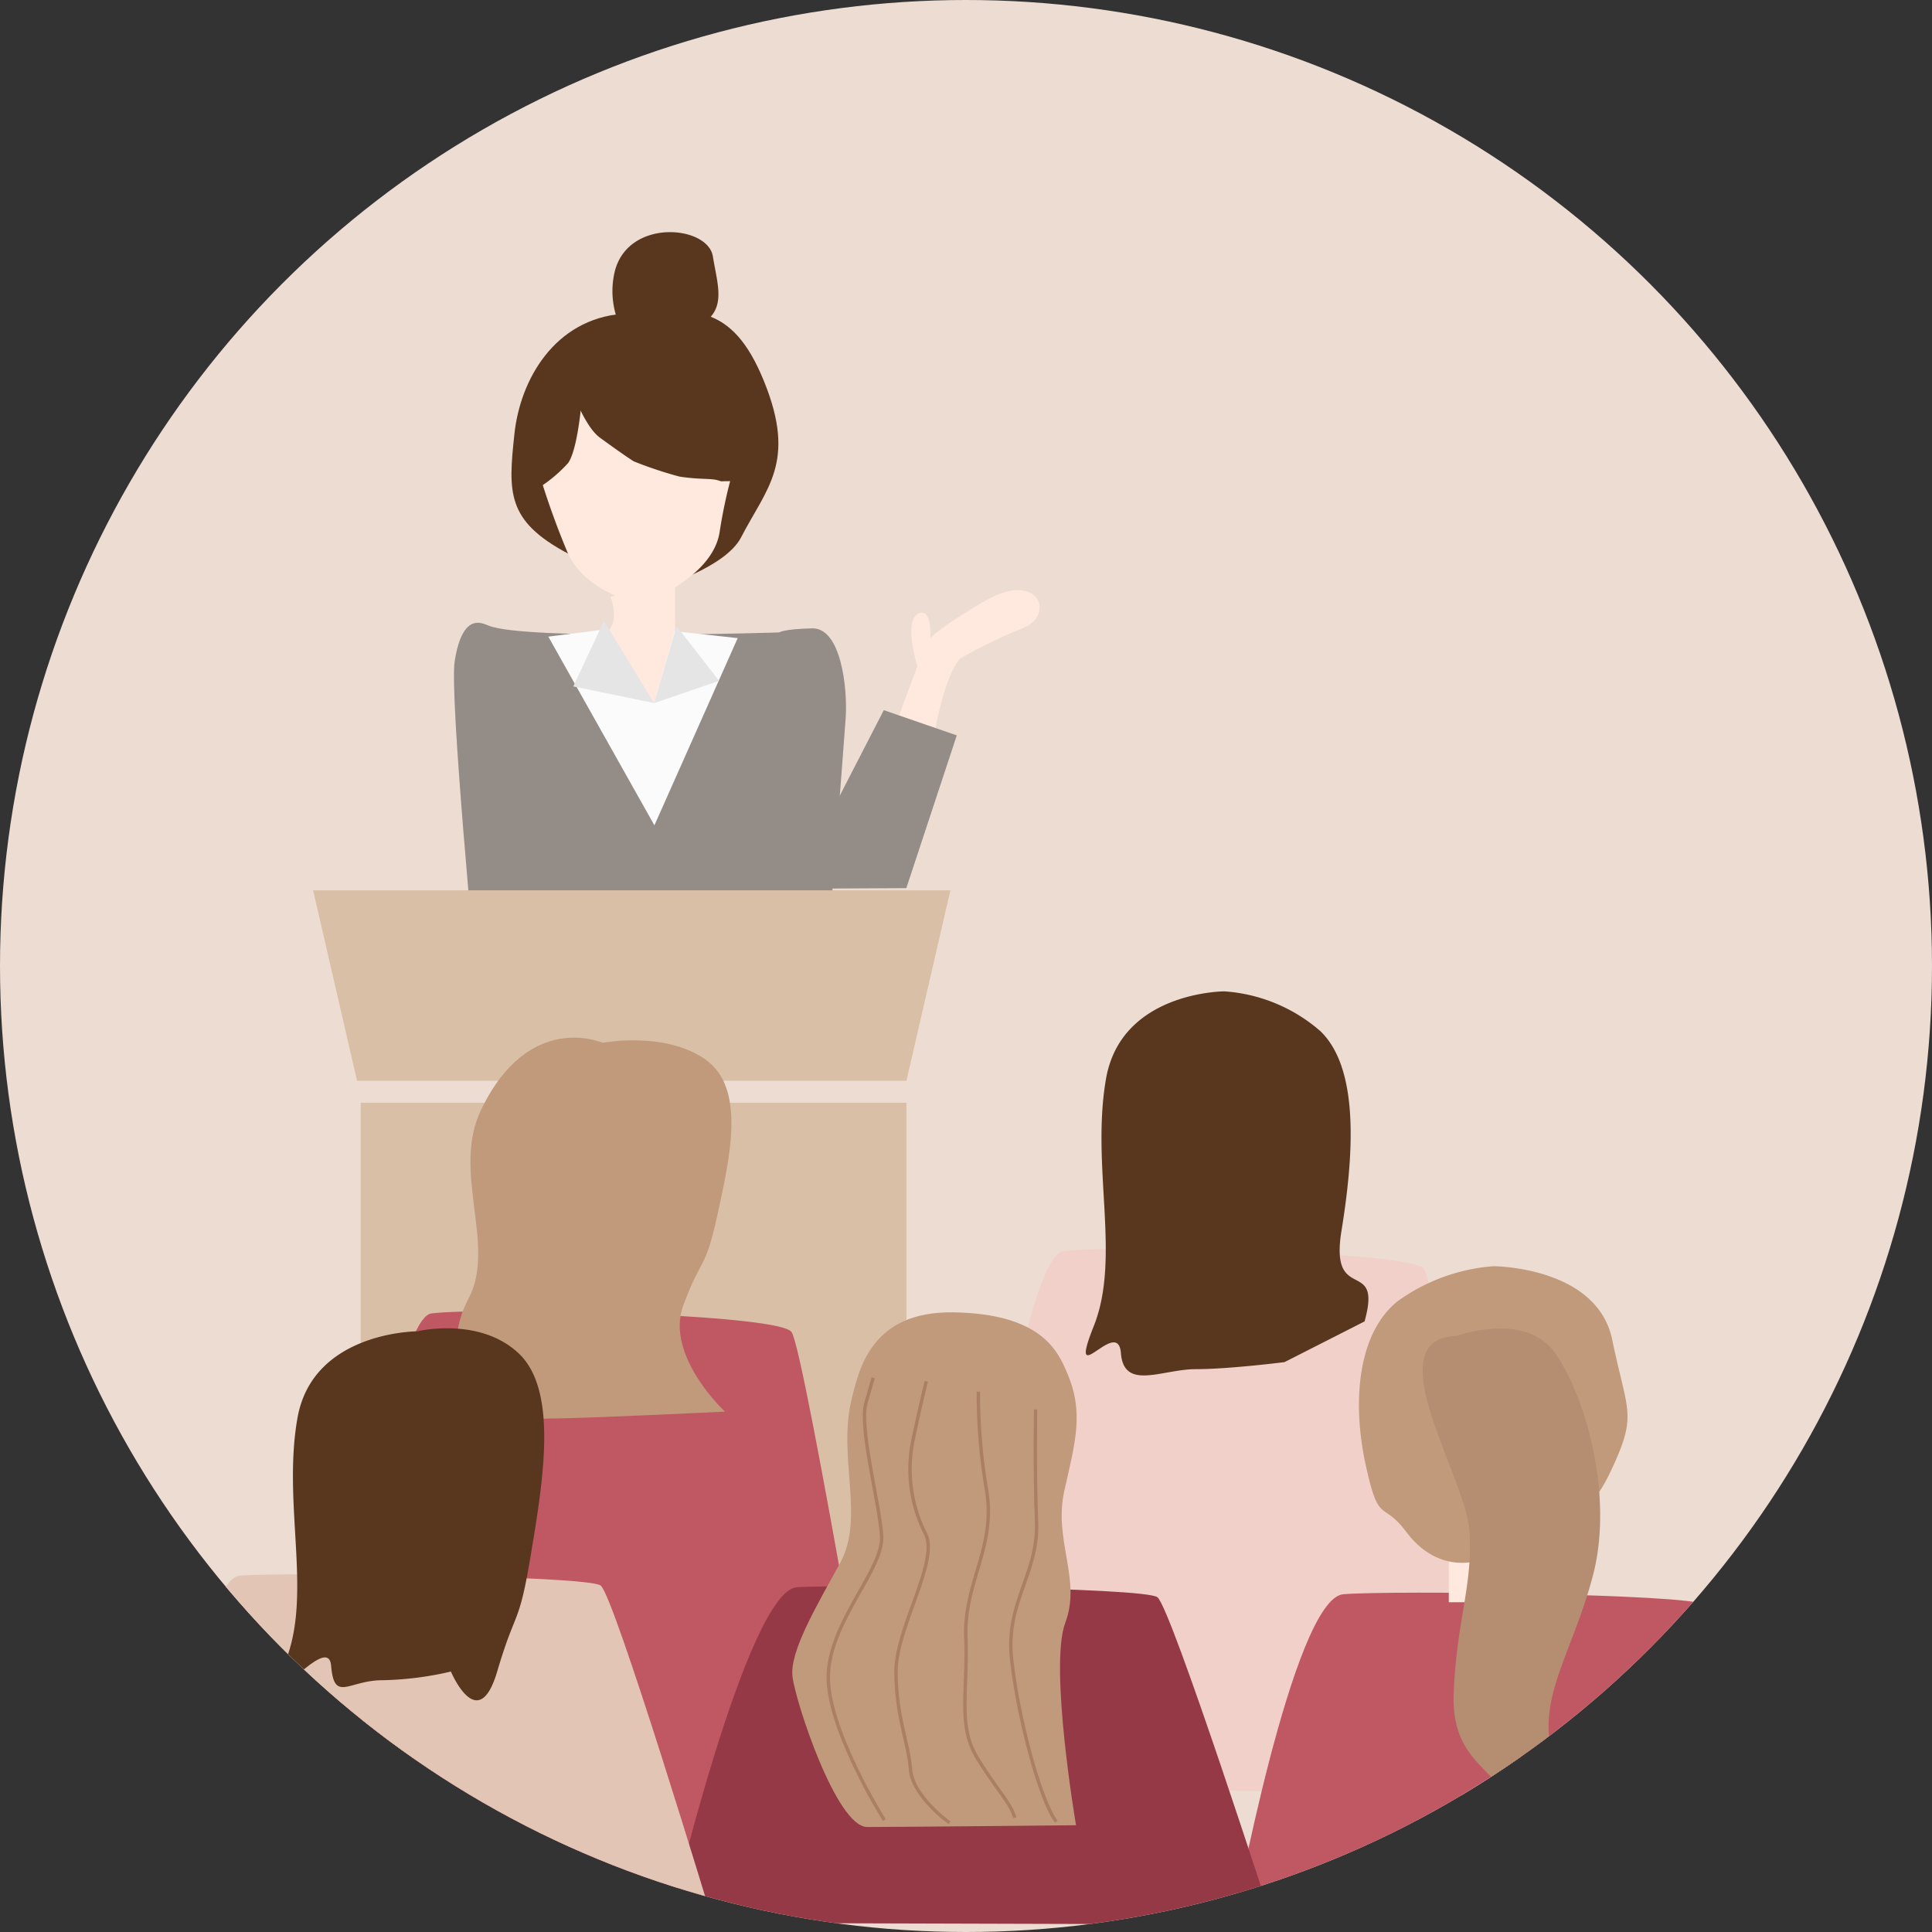 <svg xmlns="http://www.w3.org/2000/svg" xmlns:xlink="http://www.w3.org/1999/xlink" viewBox="0 0 142.42 142.42"><rect x="0" y="0" width="142.42" height="142.42" fill="#333333" stroke="none"/><defs><style>.cls-1{fill:#eddcd2;}.cls-2{clip-path:url(#clip-path);}.cls-3{fill:#59371e;}.cls-4{fill:#ffe8dd;}.cls-5{fill:#938c87;}.cls-6{fill:#dabfa7;}.cls-7{fill:#f2d0ca;}.cls-8{fill:#bf5862;}.cls-9{fill:#c19a7c;}.cls-10{fill:#963947;}.cls-11{fill:#e2c5b5;}.cls-12{fill:#fbfbfb;}.cls-13{fill:#e5e5e6;}.cls-14{fill:none;stroke:#aa7f63;stroke-miterlimit:10;stroke-width:0.25px;}.cls-15{fill:#b58d71;}</style><clipPath id="clip-path"><circle class="cls-1" cx="71.21" cy="71.21" r="71.21"/></clipPath></defs><g id="レイヤー_2" data-name="レイヤー 2"><g id="レイヤー_1-2" data-name="レイヤー 1"><circle class="cls-1" cx="71.21" cy="71.21" r="71.21"/><g class="cls-2"><path class="cls-3" d="M47.61,45.1l1-1.81s4.81-1.42,6-3.64c1.89-3.67,4.13-5.56,1.72-11.52s-5.38-5.4-10.42-5S38.34,28,37.92,32c-.46,4.3-.59,6.39,3.94,8.8,3.23,1.71,1.65-.49,3.83.89s.5,1.82.5,1.82Z"/><path class="cls-4" d="M39.62,34.47a58.55,58.55,0,0,0,2.24,6.31c1.17,2.63,4.91,4,6.19,3.43s4.59-2.29,5-5a36.6,36.6,0,0,1,1.39-5.84c.42-1.38-4.81-6.07-7.9-6.07A5.86,5.86,0,0,0,43,28.91C41.13,30.48,39.68,32.85,39.62,34.47Z"/><path class="cls-3" d="M41.67,27.42s1.18,3.84,2.55,4.84c1.83,1.34,2.5,1.75,2.5,1.75a29.78,29.78,0,0,0,3.36,1.12c1.39.22,2.28.13,2.78.26s0,.08,1,.08h2.59s-1.11-5.29-3.09-8S41.67,27.42,41.67,27.42Z"/><path class="cls-3" d="M43,28s-.24,4.82-1.11,6.12a10.38,10.38,0,0,1-3.36,2.48L41.3,28Z"/><path class="cls-5" d="M35.11,72.07s-2-20.92-1.59-23.34C34.11,45,35.64,46,36,46.11c2.61,1.12,21.43.51,21.43.51s.32-.25,2.44-.3,2.62,4.38,2.47,6.61-1.49,19.26-1.49,19.26Z"/><path class="cls-4" d="M45,44s1.05,2.63-1.09,2.88a8.87,8.87,0,0,1-1.94.21c-2.26.12,1.1,2.88,1.1,2.88l5.18,1.91a10.37,10.37,0,0,0,3.17-1.75,7.83,7.83,0,0,0,1-3.2l-2.65-.35V42.27"/><polygon class="cls-6" points="23.08 65.63 70.06 65.63 66.82 79.67 26.32 79.67 23.08 65.63"/><rect class="cls-6" x="26.59" y="81.29" width="40.23" height="48.33"/><path class="cls-7" d="M70.23,131.58s4.47-38.92,8.19-39.36,25.55,0,26.54,1.3,7.69,38.93,7.69,38.93Z"/><path class="cls-3" d="M90.26,73.08s-7.61,0-8.73,6.45,1.12,13.15-.9,18.22,1.78-.79,2,2,3.05,1.18,5.51,1.18,6.55-.52,6.55-.52l5.9-3c1.35-4.84-2.6-1.15-1.7-6.69S100.23,78.77,97.32,76A12,12,0,0,0,90.26,73.08Z"/><path class="cls-8" d="M90.9,141.82s4.41-24,8.13-24.3,25.55,0,26.54.75,8.25,23.55,8.25,23.55Z"/><path class="cls-8" d="M23.62,138.49s4.47-41.21,8.19-41.67,25.55,0,26.54,1.37S66,139.41,66,139.41Z"/><path class="cls-9" d="M44.41,76.87S39,74.46,35.47,81.8c-2.21,4.55,1.14,10-.92,13.9s-.13,7.53.1,9.65,3.27-.78,5.79-.78,13-.51,13-.51S49,99.93,50.37,96.23s1.6-2.46,2.52-6.69S55,80.21,52,78.1,44.41,76.87,44.41,76.87Z"/><path class="cls-10" d="M49.3,141.74S55.05,117.2,58.77,117s25.55,0,26.55.74,8.55,24.13,8.55,24.13Z"/><path class="cls-11" d="M12.5,141.83s1.51-25.45,5.23-25.69,25.55,0,26.55.74,8.32,24.94,8.32,24.94Z"/><path class="cls-3" d="M30.76,98.14s-7.7,0-8.83,6.38,1.13,13-.91,18,3.16-2.45,3.39.28,1.29,1.06,3.78,1.06a24,24,0,0,0,5.05-.64s2,4.77,3.41,0,1.58-3.19,2.49-8.66,2-12.07-.91-14.8S30.76,98.14,30.76,98.14Z"/><polygon class="cls-12" points="44.51 46.41 40.42 46.93 48.24 60.84 54.38 47.04 49.73 46.53 48.22 51.83 44.51 46.41"/><polygon class="cls-13" points="44.52 45.78 48.22 51.83 42.26 50.6 44.52 45.78"/><polygon class="cls-13" points="49.87 46.15 48.22 51.83 53.01 50.19 49.87 46.15"/><path class="cls-3" d="M45.79,24.21A6.21,6.21,0,0,1,45.32,20c1-3.93,6.86-3.39,7.23-1.1s1.13,4.14-1.31,5.25A8.56,8.56,0,0,1,45.79,24.21Z"/><path class="cls-9" d="M62.76,103.22c-1,4.26,1,8.67-.83,12s-3.72,6.54-3.51,8.37,3.24,11.09,5.51,11.09,15.39-.13,15.39-.13-2-11.73-.79-14.93-.89-6.08-.07-9.73,1.47-5.8.17-8.77c-.66-1.51-1.85-4.28-8.37-4.38C64.22,96.66,63.32,100.92,62.76,103.22Z"/><path class="cls-14" d="M68.28,101.83s-.57,2.35-1,4.44a10.54,10.54,0,0,0,.92,6.75c1.09,2-2.15,6.94-2.15,10.2s.91,5.2,1.07,7.21S70,134.37,70,134.37"/><path class="cls-14" d="M72.12,102.59a43.08,43.08,0,0,0,.61,7.29c.69,4.22-1.68,6.75-1.53,10.81s-.62,6.52.84,8.9S74.57,133,74.8,134"/><path class="cls-14" d="M65.19,134.17s-4.42-7-4.12-10.95,4.07-7.59,3.92-10-1.69-8-1.15-9.82l.53-1.84"/><path class="cls-14" d="M76.34,103.9s-.08,4.44.07,8.28-2.3,5.91-1.84,10.12,2.07,10.36,3.3,12"/><rect class="cls-4" x="106.8" y="111.83" width="7.77" height="6.28"/><path class="cls-9" d="M110.07,93.34s7.66,0,8.78,5.43,1.89,5.47-.14,9.74c-2.6,5.48-6.12,4-6.34,6.33s.53-1.36-1.94-1.36-1.08,1.44-1.08,1.44-3.14,1.4-5.69-2c-1.8-2.4-2-.38-3-5s-.56-9.66,2.37-12A13.87,13.87,0,0,1,110.07,93.34Z"/><path class="cls-15" d="M107.35,98.48s5-1.8,7.2,1.15,4.46,10.44,2.88,16.49-4.47,9.36-2.74,14.11a7.77,7.77,0,0,1-1.8,8.06l-4,.79s3.67-1.8,2.81-5.25-4.75-3.6-4.54-9,1.44-8,1.16-12S101.37,98.7,107.35,98.48Z"/><path class="cls-4" d="M70.39,48.77a37.81,37.81,0,0,1,5-2.46c2.49-1,1.13-4.32-2.8-2s-4,2.77-4,2.77.14-2.25-.83-1.88-.51,2.56-.18,3.78S70.39,48.77,70.39,48.77Z"/><path class="cls-4" d="M68.12,47.78,62.64,62.51l5.14.06s.87-11.9,3.07-14.1"/><polyline class="cls-5" points="66.81 65.47 70.53 54.21 65.15 52.35 60.8 60.8 55.36 65.53"/></g></g></g></svg>